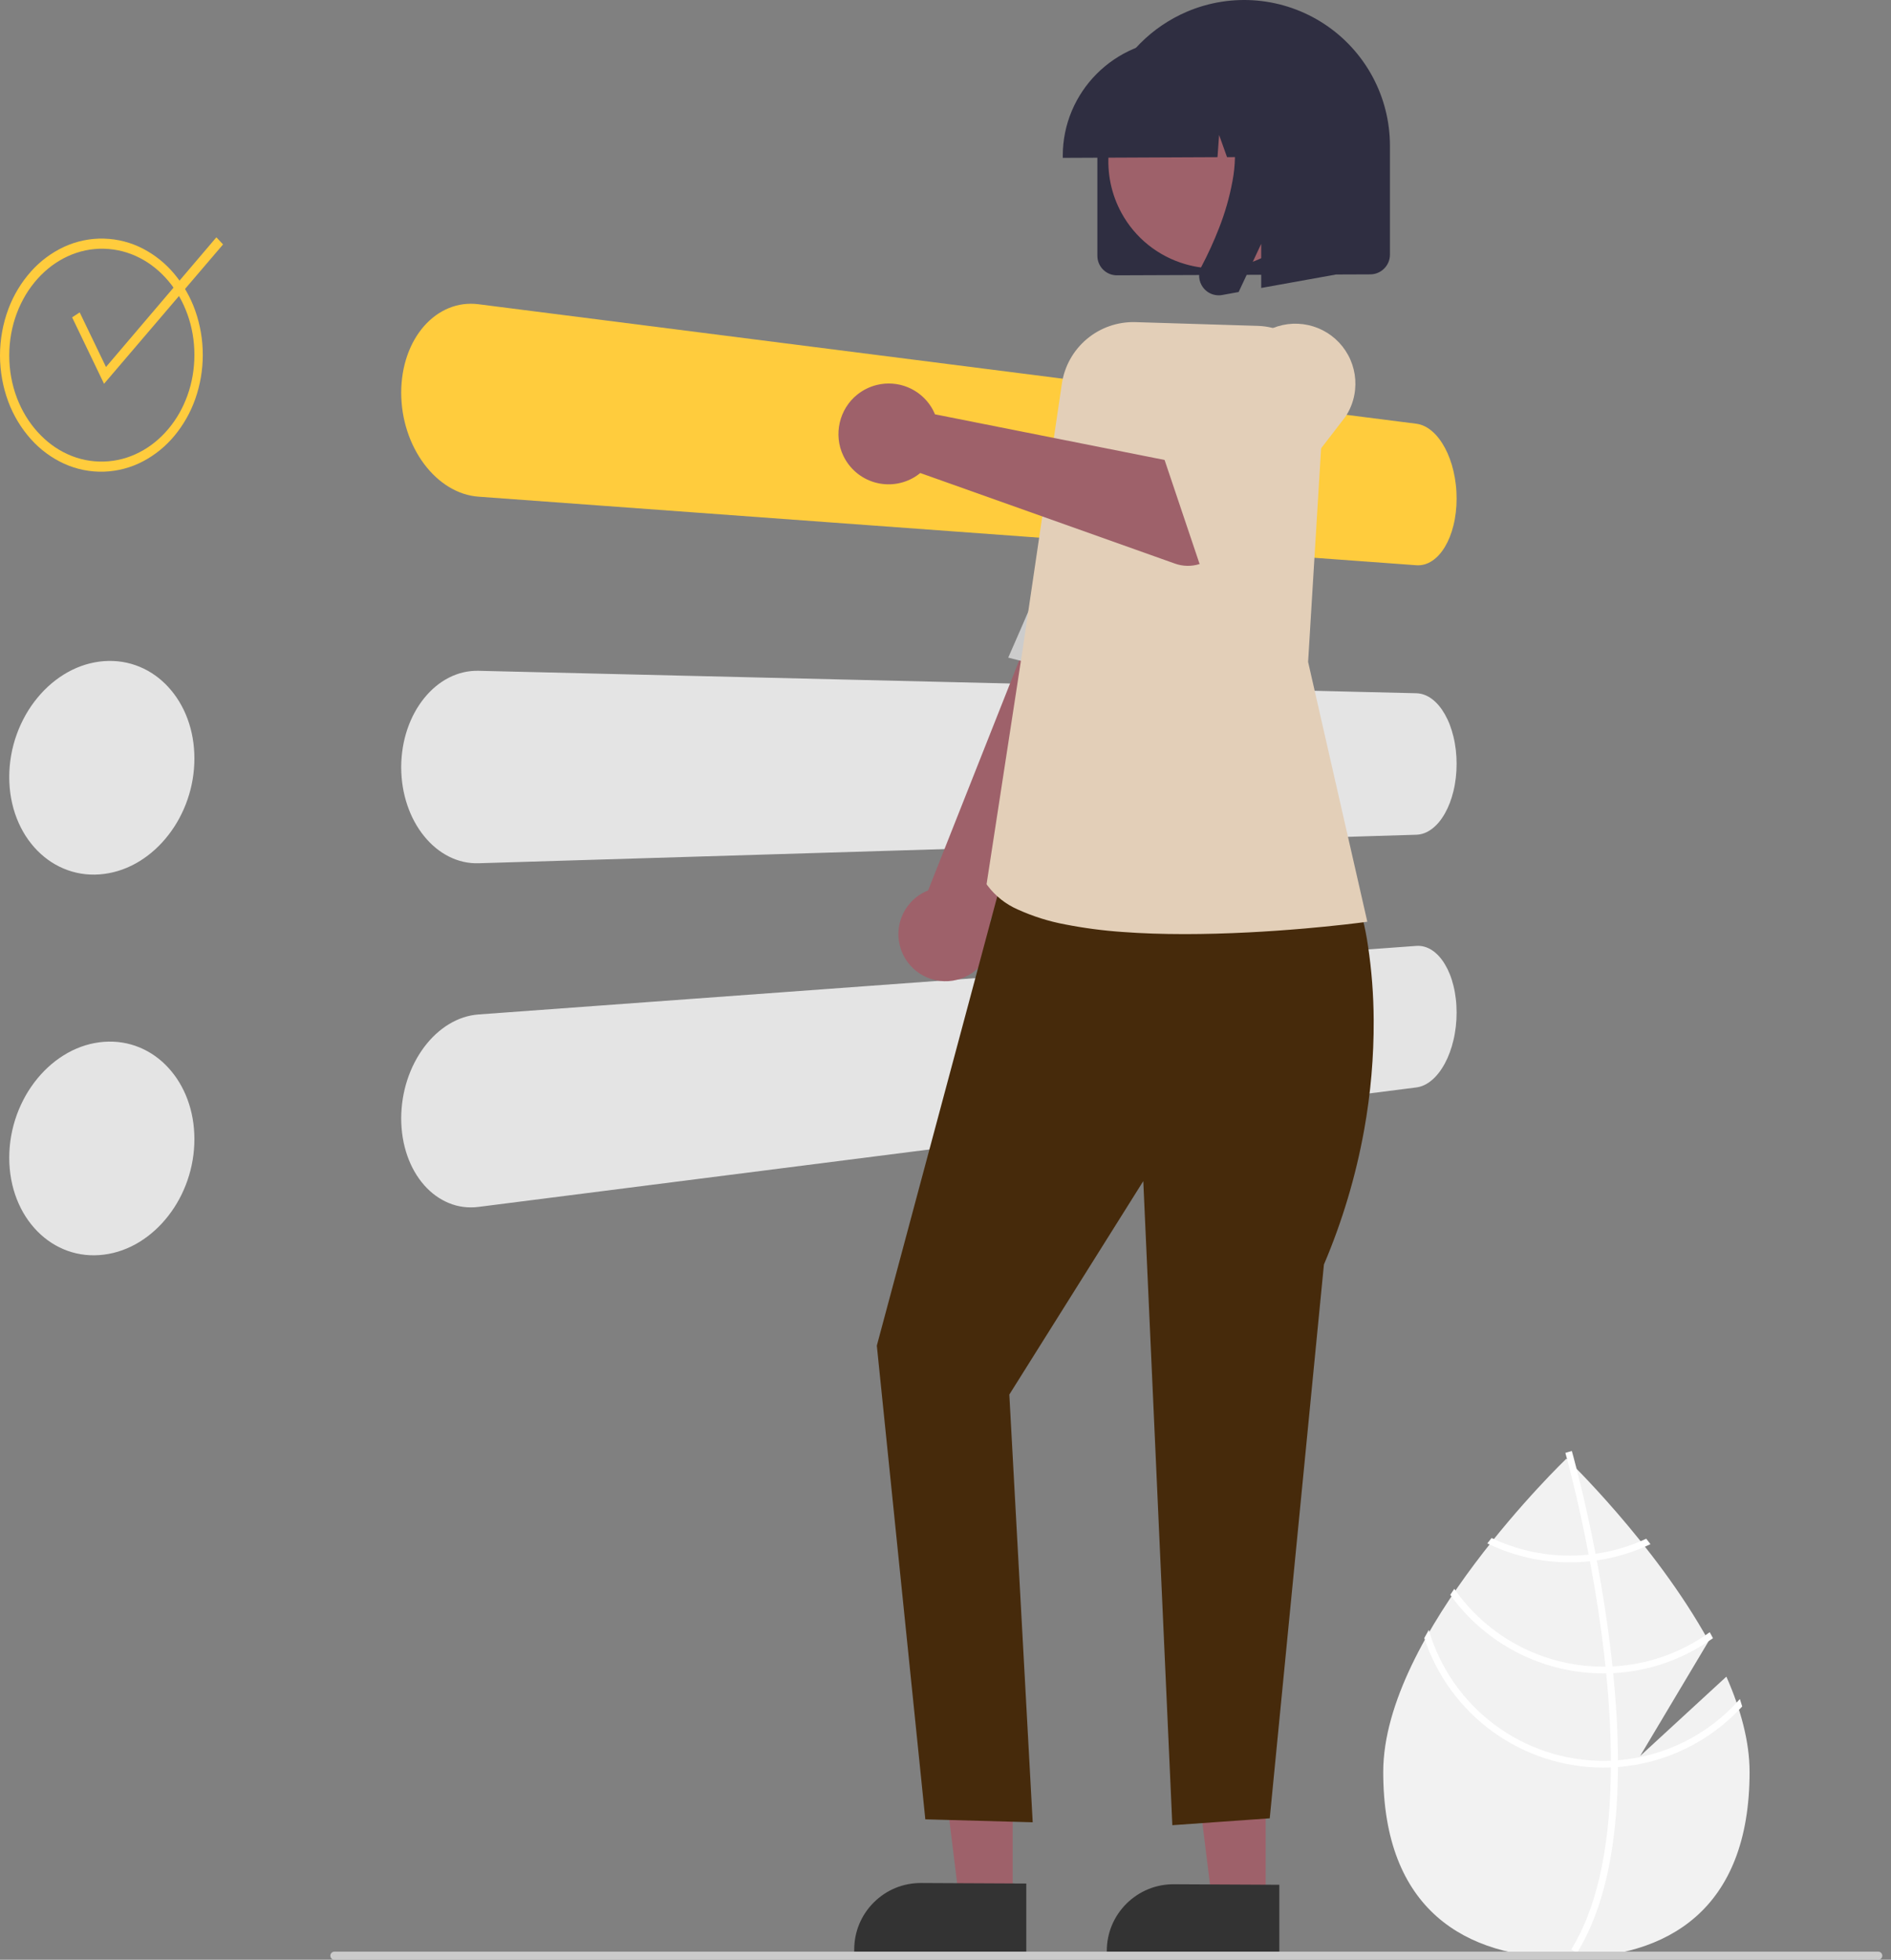 <svg width="193" height="200" viewBox="0 0 193 200" fill="none" xmlns="http://www.w3.org/2000/svg">
<rect x="0" y="0" width="193" height="200" fill="#808080" stroke="none"/>
<g clip-path="url(#clip0_1787_2909)">
<path d="M176.198 171.106L167.398 179.203L174.392 167.476C168.882 157.49 159.871 148.861 159.871 148.861C159.871 148.861 141.176 166.761 141.176 180.831C141.176 194.902 149.546 199.815 159.871 199.815C170.196 199.815 178.566 194.902 178.566 180.831C178.566 177.699 177.638 174.378 176.198 171.106Z" fill="#F2F2F2"/>
<path d="M165.136 179.641V180.334C165.094 188.396 163.734 194.686 161.064 199.116C161.026 199.181 160.985 199.243 160.947 199.308L160.649 199.126L160.363 198.947C163.325 194.164 164.373 187.404 164.411 180.372C164.414 180.146 164.417 179.916 164.414 179.685C164.404 176.709 164.222 173.698 163.93 170.772C163.909 170.546 163.885 170.316 163.861 170.085C163.456 166.226 162.871 162.539 162.274 159.335C162.232 159.109 162.188 158.882 162.143 158.659C161.109 153.241 160.054 149.316 159.814 148.448C159.786 148.341 159.769 148.283 159.766 148.269L160.092 148.176L160.095 148.173L160.425 148.08C160.429 148.094 160.487 148.29 160.583 148.654C160.951 150.013 161.906 153.704 162.844 158.573C162.885 158.793 162.93 159.019 162.971 159.246C163.459 161.845 163.936 164.75 164.314 167.799C164.411 168.564 164.497 169.32 164.572 170.065C164.6 170.295 164.624 170.525 164.644 170.752C164.96 173.914 165.124 176.877 165.136 179.641Z" fill="white"/>
<path d="M162.844 158.573C162.614 158.604 162.381 158.635 162.144 158.659C161.5 158.725 160.853 158.758 160.206 158.758C157.448 158.762 154.724 158.147 152.235 156.959C152.091 157.141 151.947 157.323 151.799 157.509C154.417 158.786 157.292 159.448 160.206 159.445C160.897 159.445 161.587 159.408 162.274 159.335C162.508 159.311 162.741 159.28 162.972 159.246C164.872 158.974 166.719 158.414 168.451 157.588C168.304 157.399 168.159 157.213 168.019 157.031C166.379 157.797 164.636 158.317 162.844 158.573Z" fill="white"/>
<path d="M164.572 170.065C164.335 170.079 164.098 170.085 163.861 170.085C163.789 170.089 163.714 170.089 163.641 170.089C160.653 170.089 157.709 169.367 155.06 167.984C152.411 166.601 150.136 164.599 148.428 162.147C148.291 162.35 148.154 162.552 148.02 162.758C149.799 165.239 152.144 167.26 154.861 168.654C157.578 170.048 160.587 170.775 163.641 170.776C163.738 170.776 163.834 170.776 163.93 170.772C164.17 170.769 164.408 170.762 164.645 170.752C168.313 170.564 171.849 169.324 174.831 167.181C174.721 166.978 174.611 166.776 174.498 166.573C171.6 168.677 168.15 169.891 164.572 170.065Z" fill="white"/>
<path d="M165.136 179.641C164.895 179.662 164.655 179.675 164.414 179.686C164.157 179.696 163.899 179.703 163.641 179.703C159.626 179.698 155.719 178.394 152.507 175.985C149.295 173.576 146.951 170.192 145.824 166.34C145.67 166.618 145.515 166.892 145.367 167.171C146.636 171.014 149.085 174.36 152.366 176.733C155.646 179.106 159.592 180.385 163.641 180.389C163.899 180.389 164.157 180.386 164.411 180.372C164.655 180.365 164.895 180.352 165.136 180.334C169.994 179.955 174.525 177.744 177.813 174.151C177.741 173.897 177.659 173.646 177.576 173.392C174.4 177.012 169.938 179.254 165.136 179.641Z" fill="white"/>
<path d="M144.554 43.244L48.841 31.049C48.583 31.016 48.323 30.999 48.063 30.999C47.807 30.998 47.551 31.015 47.297 31.047C47.043 31.08 46.792 31.129 46.544 31.194C46.294 31.261 46.049 31.344 45.809 31.442C45.575 31.538 45.346 31.649 45.125 31.773C44.9 31.898 44.684 32.036 44.476 32.186C44.263 32.34 44.059 32.507 43.865 32.684C43.665 32.867 43.475 33.06 43.295 33.263C43.111 33.472 42.938 33.69 42.776 33.917C42.613 34.146 42.459 34.385 42.316 34.633C42.172 34.882 42.039 35.141 41.917 35.409C41.794 35.678 41.682 35.956 41.581 36.242C41.476 36.539 41.384 36.842 41.305 37.152C41.227 37.461 41.161 37.776 41.108 38.097C41.056 38.417 41.016 38.742 40.989 39.073C40.961 39.404 40.947 39.738 40.947 40.077C40.948 40.415 40.962 40.753 40.989 41.089C41.015 41.425 41.055 41.758 41.108 42.089C41.161 42.421 41.227 42.75 41.306 43.075C41.385 43.401 41.477 43.722 41.582 44.04C41.683 44.347 41.795 44.648 41.917 44.941C42.04 45.234 42.173 45.52 42.317 45.797C42.46 46.075 42.613 46.344 42.777 46.606C42.94 46.868 43.113 47.121 43.296 47.364C43.479 47.606 43.669 47.838 43.866 48.058C44.063 48.277 44.267 48.484 44.477 48.678C44.687 48.873 44.903 49.054 45.126 49.223C45.346 49.39 45.574 49.545 45.81 49.689C46.048 49.834 46.293 49.965 46.545 50.083C46.79 50.197 47.041 50.296 47.298 50.381C47.549 50.464 47.805 50.531 48.064 50.583C48.321 50.634 48.58 50.669 48.841 50.688L144.555 57.685C144.833 57.705 145.113 57.677 145.382 57.602C145.519 57.564 145.652 57.515 145.781 57.455C145.915 57.393 146.045 57.32 146.168 57.238C146.293 57.155 146.413 57.064 146.526 56.965C146.645 56.862 146.758 56.752 146.864 56.635C146.976 56.511 147.081 56.382 147.179 56.248C147.281 56.11 147.379 55.962 147.473 55.806C147.566 55.649 147.655 55.486 147.739 55.316C147.822 55.146 147.9 54.969 147.973 54.786C148.046 54.603 148.114 54.414 148.176 54.218C148.238 54.023 148.294 53.821 148.345 53.614C148.399 53.4 148.445 53.181 148.484 52.959C148.523 52.737 148.556 52.512 148.584 52.283C148.611 52.054 148.631 51.823 148.644 51.588C148.657 51.353 148.664 51.116 148.664 50.876C148.663 50.636 148.656 50.398 148.644 50.16C148.631 49.922 148.612 49.687 148.584 49.453C148.557 49.219 148.524 48.987 148.484 48.757C148.445 48.527 148.398 48.299 148.345 48.074C148.294 47.856 148.238 47.644 148.176 47.436C148.114 47.231 148.047 47.029 147.973 46.83C147.899 46.631 147.821 46.438 147.739 46.251C147.655 46.065 147.567 45.884 147.473 45.708C147.379 45.533 147.281 45.366 147.179 45.207C147.078 45.049 146.973 44.899 146.864 44.757C146.755 44.615 146.643 44.482 146.526 44.358C146.413 44.237 146.294 44.122 146.168 44.014C146.045 43.907 145.916 43.809 145.781 43.719C145.653 43.634 145.52 43.558 145.382 43.492C145.25 43.428 145.113 43.375 144.972 43.333C144.835 43.292 144.695 43.262 144.554 43.244Z" fill="#FFCC3D"/>
<path d="M144.554 70.748L48.841 68.457C48.321 68.445 47.803 68.498 47.297 68.615C47.041 68.674 46.79 68.749 46.544 68.84C46.293 68.933 46.047 69.04 45.809 69.162C45.574 69.283 45.345 69.417 45.125 69.563C44.9 69.711 44.683 69.872 44.476 70.044C44.263 70.221 44.059 70.408 43.865 70.605C43.668 70.806 43.478 71.019 43.295 71.245C43.113 71.472 42.94 71.708 42.776 71.953C42.612 72.199 42.459 72.453 42.316 72.717C42.172 72.981 42.039 73.253 41.917 73.534C41.794 73.816 41.682 74.105 41.581 74.402C41.476 74.71 41.384 75.023 41.305 75.341C41.227 75.658 41.161 75.98 41.108 76.306C41.056 76.632 41.016 76.962 40.989 77.295C40.961 77.629 40.947 77.965 40.947 78.303C40.948 78.642 40.962 78.978 40.989 79.311C41.015 79.644 41.055 79.973 41.108 80.299C41.161 80.623 41.227 80.944 41.306 81.261C41.385 81.578 41.477 81.89 41.582 82.197C41.683 82.496 41.795 82.785 41.917 83.065C42.04 83.346 42.173 83.617 42.317 83.88C42.46 84.143 42.613 84.397 42.777 84.641C42.94 84.885 43.113 85.119 43.296 85.344C43.479 85.569 43.669 85.781 43.866 85.98C44.06 86.176 44.264 86.362 44.477 86.537C44.684 86.708 44.901 86.868 45.126 87.015C45.346 87.159 45.575 87.291 45.81 87.41C46.048 87.531 46.294 87.637 46.545 87.728C46.791 87.817 47.042 87.891 47.298 87.948C47.55 88.006 47.806 88.047 48.064 88.072C48.322 88.097 48.582 88.106 48.841 88.098L144.554 85.188C144.694 85.183 144.834 85.167 144.972 85.139C145.112 85.111 145.249 85.071 145.382 85.021C145.519 84.968 145.653 84.905 145.781 84.832C145.916 84.755 146.045 84.669 146.168 84.575C146.294 84.479 146.413 84.375 146.526 84.265C146.645 84.149 146.758 84.027 146.864 83.9C146.973 83.77 147.078 83.63 147.179 83.48C147.281 83.331 147.379 83.173 147.473 83.008C147.566 82.841 147.655 82.669 147.739 82.49C147.822 82.312 147.9 82.127 147.973 81.936C148.046 81.743 148.114 81.546 148.176 81.345C148.238 81.144 148.294 80.938 148.345 80.725C148.399 80.507 148.445 80.285 148.484 80.059C148.523 79.833 148.556 79.604 148.584 79.373C148.611 79.141 148.631 78.906 148.644 78.67C148.657 78.434 148.664 78.196 148.664 77.956C148.663 77.718 148.656 77.481 148.644 77.243C148.631 77.006 148.611 76.772 148.584 76.541C148.557 76.309 148.524 76.08 148.484 75.855C148.445 75.63 148.398 75.407 148.345 75.187C148.294 74.974 148.237 74.767 148.175 74.565C148.113 74.364 148.046 74.168 147.973 73.978C147.901 73.787 147.823 73.603 147.739 73.425C147.655 73.247 147.567 73.075 147.473 72.91C147.379 72.744 147.281 72.587 147.18 72.438C147.078 72.29 146.973 72.151 146.864 72.02C146.758 71.894 146.646 71.772 146.527 71.657C146.414 71.548 146.294 71.445 146.169 71.35C146.046 71.256 145.916 71.171 145.781 71.095C145.653 71.023 145.519 70.961 145.382 70.91C145.249 70.86 145.112 70.821 144.972 70.794C144.834 70.767 144.694 70.752 144.554 70.748Z" fill="#E4E4E4"/>
<path d="M144.554 96.533L48.841 103.529C48.58 103.548 48.32 103.583 48.063 103.634C47.804 103.686 47.548 103.754 47.297 103.836C47.04 103.921 46.789 104.02 46.544 104.134C46.292 104.252 46.047 104.383 45.809 104.528C45.573 104.672 45.345 104.827 45.125 104.994C44.902 105.164 44.686 105.346 44.476 105.539C44.266 105.732 44.062 105.939 43.865 106.159C43.668 106.378 43.478 106.61 43.295 106.853C43.113 107.098 42.94 107.351 42.776 107.612C42.613 107.874 42.459 108.143 42.316 108.421C42.172 108.698 42.039 108.984 41.917 109.277C41.794 109.57 41.682 109.87 41.581 110.178C41.476 110.495 41.384 110.817 41.305 111.143C41.227 111.469 41.161 111.797 41.108 112.128C41.056 112.459 41.016 112.792 40.989 113.128C40.961 113.464 40.947 113.801 40.947 114.14C40.948 114.479 40.962 114.813 40.989 115.144C41.015 115.475 41.055 115.8 41.108 116.121C41.161 116.442 41.227 116.757 41.306 117.066C41.385 117.375 41.477 117.678 41.582 117.976C41.683 118.263 41.795 118.54 41.917 118.809C42.04 119.077 42.173 119.336 42.317 119.585C42.46 119.834 42.613 120.072 42.777 120.301C42.939 120.528 43.112 120.746 43.296 120.955C43.476 121.158 43.666 121.351 43.866 121.534C44.06 121.711 44.264 121.877 44.477 122.032C44.685 122.182 44.901 122.32 45.126 122.445C45.347 122.569 45.575 122.679 45.81 122.776C46.05 122.874 46.295 122.957 46.545 123.024C46.793 123.089 47.044 123.138 47.298 123.171C47.552 123.203 47.808 123.22 48.064 123.219C48.324 123.219 48.584 123.202 48.841 123.169L144.554 110.977C144.695 110.958 144.835 110.929 144.972 110.888C145.113 110.845 145.25 110.792 145.382 110.729C145.52 110.663 145.653 110.587 145.781 110.502C145.916 110.412 146.045 110.313 146.168 110.207C146.294 110.099 146.413 109.984 146.526 109.862C146.641 109.738 146.754 109.606 146.864 109.464C146.973 109.322 147.078 109.172 147.179 109.013C147.281 108.855 147.379 108.688 147.473 108.512C147.566 108.338 147.655 108.157 147.739 107.969C147.822 107.781 147.9 107.589 147.973 107.391C148.046 107.192 148.114 106.989 148.176 106.781C148.238 106.573 148.294 106.361 148.345 106.143C148.399 105.918 148.445 105.69 148.484 105.46C148.523 105.23 148.556 104.998 148.584 104.764C148.611 104.53 148.631 104.294 148.644 104.057C148.657 103.819 148.664 103.58 148.664 103.34C148.663 103.102 148.656 102.865 148.643 102.63C148.631 102.396 148.611 102.164 148.584 101.935C148.557 101.706 148.524 101.48 148.484 101.258C148.445 101.036 148.398 100.817 148.345 100.603C148.294 100.396 148.238 100.194 148.176 99.999C148.115 99.803 148.047 99.614 147.973 99.431C147.9 99.248 147.822 99.071 147.739 98.901C147.655 98.732 147.566 98.57 147.472 98.413C147.378 98.255 147.28 98.108 147.179 97.97C147.08 97.836 146.975 97.707 146.863 97.584C146.757 97.467 146.645 97.356 146.526 97.253C146.412 97.154 146.293 97.063 146.167 96.98C146.044 96.898 145.914 96.826 145.78 96.763C145.651 96.703 145.518 96.654 145.381 96.616C145.112 96.541 144.832 96.513 144.554 96.533Z" fill="#E4E4E4"/>
<path d="M92.384 97.815C92.991 98.822 93.946 99.572 95.069 99.922C96.192 100.272 97.405 100.198 98.476 99.713C99.548 99.228 100.405 98.368 100.883 97.294C101.362 96.22 101.429 95.007 101.072 93.887L119.622 55.801L110.743 50.422L94.723 90.877C94.661 90.901 94.601 90.926 94.542 90.952C94.482 90.978 94.423 91.005 94.364 91.033C94.305 91.062 94.247 91.092 94.189 91.123C94.131 91.154 94.073 91.187 94.016 91.222C92.925 91.88 92.14 92.944 91.834 94.18C91.528 95.417 91.726 96.724 92.384 97.814L92.384 97.815Z" fill="#9E616A"/>
<path d="M116.082 70.487L102.903 67.112C102.903 67.112 103.334 66.14 104.033 64.53C104.732 62.919 105.709 60.674 106.808 58.124C107.907 55.575 109.127 52.726 110.318 49.91C111.509 47.094 112.667 44.312 113.643 41.901C114.618 39.489 115.727 38.045 116.841 37.236C117.763 36.535 118.924 36.227 120.072 36.377C120.964 36.51 121.817 36.835 122.572 37.328C122.93 37.551 123.266 37.806 123.576 38.09L126.631 43.643L116.082 70.487Z" fill="#CCCCCC"/>
<path d="M10.617 67.471C10.298 67.495 9.98 67.536 9.666 67.595C9.349 67.655 9.036 67.731 8.728 67.825C8.415 67.921 8.108 68.033 7.807 68.162C7.5 68.293 7.199 68.441 6.907 68.604C6.621 68.764 6.342 68.939 6.069 69.128C5.796 69.317 5.531 69.519 5.274 69.736C5.017 69.953 4.767 70.183 4.525 70.428C4.284 70.673 4.051 70.931 3.826 71.203C3.602 71.475 3.39 71.756 3.189 72.047C2.988 72.339 2.8 72.639 2.624 72.948C2.45 73.257 2.287 73.575 2.135 73.901C1.984 74.227 1.846 74.561 1.722 74.903C1.593 75.257 1.479 75.614 1.382 75.976C1.285 76.337 1.204 76.702 1.14 77.07C1.074 77.437 1.026 77.807 0.993 78.18C0.961 78.552 0.944 78.926 0.944 79.302C0.944 79.677 0.961 80.048 0.993 80.414C1.026 80.78 1.074 81.14 1.14 81.495C1.204 81.849 1.285 82.198 1.382 82.54C1.479 82.882 1.592 83.216 1.721 83.544C1.846 83.861 1.984 84.167 2.134 84.463C2.283 84.756 2.446 85.041 2.624 85.318C2.798 85.589 2.987 85.851 3.189 86.103C3.389 86.353 3.601 86.593 3.826 86.821C4.048 87.045 4.281 87.257 4.525 87.456C4.765 87.651 5.014 87.832 5.274 87.999C5.786 88.328 6.334 88.597 6.908 88.802C7.495 89.012 8.106 89.151 8.727 89.215C9.039 89.247 9.352 89.261 9.665 89.257C9.983 89.252 10.3 89.23 10.616 89.189C10.934 89.149 11.25 89.091 11.562 89.015C11.875 88.94 12.184 88.847 12.486 88.738C12.793 88.627 13.093 88.501 13.386 88.359C13.684 88.214 13.976 88.055 14.258 87.88C14.533 87.709 14.8 87.525 15.061 87.329C15.322 87.133 15.574 86.924 15.818 86.702C16.062 86.48 16.298 86.245 16.526 85.999C16.753 85.753 16.972 85.494 17.182 85.224C17.393 84.953 17.592 84.675 17.778 84.388C17.965 84.102 18.139 83.808 18.302 83.506C18.464 83.204 18.615 82.895 18.753 82.58C18.892 82.264 19.018 81.942 19.132 81.613C19.25 81.272 19.353 80.929 19.442 80.582C19.53 80.236 19.604 79.887 19.663 79.536C19.722 79.184 19.767 78.831 19.796 78.476C19.826 78.12 19.841 77.764 19.841 77.406C19.841 77.047 19.826 76.694 19.796 76.344C19.767 75.995 19.722 75.65 19.663 75.311C19.604 74.972 19.53 74.638 19.442 74.309C19.353 73.98 19.249 73.657 19.132 73.341C19.017 73.034 18.891 72.737 18.753 72.449C18.613 72.162 18.462 71.883 18.3 71.614C17.978 71.08 17.603 70.58 17.182 70.12C16.975 69.894 16.757 69.679 16.527 69.476C16.302 69.276 16.066 69.089 15.82 68.915C15.576 68.743 15.324 68.584 15.063 68.439C14.802 68.295 14.533 68.165 14.258 68.051C13.689 67.814 13.095 67.646 12.487 67.549C12.181 67.5 11.872 67.469 11.563 67.457C11.247 67.444 10.931 67.449 10.616 67.472" fill="#E4E4E4"/>
<path d="M10.617 106.322C10.298 106.346 9.98 106.387 9.666 106.446C9.349 106.505 9.036 106.582 8.728 106.676C8.415 106.771 8.108 106.884 7.807 107.012C7.5 107.144 7.199 107.291 6.907 107.454C6.621 107.615 6.342 107.79 6.069 107.979C5.796 108.167 5.531 108.37 5.274 108.587C5.017 108.803 4.767 109.034 4.525 109.279C4.284 109.524 4.051 109.782 3.826 110.054C3.602 110.325 3.39 110.607 3.189 110.898C2.988 111.189 2.8 111.489 2.624 111.798C2.45 112.108 2.287 112.425 2.135 112.752C1.984 113.078 1.846 113.412 1.722 113.753C1.593 114.107 1.479 114.465 1.382 114.827C1.285 115.188 1.204 115.553 1.14 115.92C1.074 116.288 1.026 116.658 0.993 117.03C0.961 117.403 0.944 117.777 0.944 118.152C0.944 118.528 0.961 118.899 0.993 119.265C1.026 119.63 1.074 119.991 1.14 120.345C1.204 120.7 1.285 121.048 1.382 121.39C1.479 121.732 1.592 122.067 1.721 122.395C1.846 122.712 1.984 123.018 2.134 123.314C2.283 123.607 2.446 123.892 2.624 124.168C2.798 124.44 2.987 124.702 3.189 124.954C3.389 125.204 3.601 125.444 3.826 125.672C4.048 125.896 4.281 126.108 4.525 126.306C4.765 126.501 5.014 126.682 5.274 126.849C5.786 127.178 6.334 127.448 6.908 127.653C7.495 127.863 8.106 128.001 8.727 128.066C9.039 128.098 9.352 128.112 9.665 128.107C9.983 128.103 10.3 128.08 10.616 128.04C10.934 127.999 11.25 127.941 11.562 127.866C11.875 127.79 12.184 127.698 12.486 127.589C12.793 127.478 13.093 127.352 13.386 127.21C13.684 127.065 13.976 126.905 14.258 126.731C14.533 126.56 14.8 126.376 15.061 126.18C15.322 125.983 15.574 125.774 15.818 125.552C16.062 125.33 16.298 125.096 16.526 124.85C16.753 124.603 16.972 124.345 17.182 124.074C17.393 123.804 17.592 123.525 17.778 123.239C17.965 122.952 18.139 122.658 18.302 122.357C18.464 122.055 18.615 121.746 18.753 121.43C18.892 121.115 19.018 120.792 19.132 120.463C19.25 120.123 19.353 119.779 19.442 119.433C19.53 119.086 19.604 118.738 19.663 118.386C19.722 118.035 19.767 117.681 19.796 117.326C19.826 116.971 19.841 116.614 19.841 116.256C19.841 115.898 19.826 115.544 19.796 115.195C19.767 114.845 19.722 114.501 19.663 114.162C19.604 113.823 19.53 113.489 19.442 113.16C19.353 112.831 19.249 112.508 19.132 112.191C19.017 111.885 18.891 111.588 18.753 111.3C18.613 111.013 18.462 110.734 18.3 110.464C17.978 109.93 17.603 109.43 17.182 108.971C16.975 108.745 16.757 108.53 16.527 108.326C16.302 108.127 16.066 107.94 15.82 107.766C15.576 107.593 15.324 107.434 15.063 107.29C14.802 107.146 14.533 107.016 14.258 106.901C13.689 106.665 13.095 106.496 12.487 106.399C12.181 106.35 11.872 106.32 11.563 106.307C11.247 106.294 10.931 106.3 10.616 106.323" fill="#E4E4E4"/>
<path d="M10.618 25.384C10.301 25.376 9.984 25.386 9.667 25.415C9.352 25.443 9.039 25.489 8.73 25.553C8.418 25.619 8.111 25.701 7.809 25.802C7.503 25.903 7.202 26.021 6.909 26.157C6.622 26.289 6.342 26.436 6.071 26.598C5.796 26.761 5.531 26.938 5.275 27.129C5.015 27.323 4.766 27.53 4.527 27.749C4.284 27.972 4.05 28.208 3.827 28.458C3.602 28.708 3.39 28.969 3.189 29.241C2.988 29.512 2.8 29.794 2.624 30.086C2.449 30.382 2.286 30.685 2.134 30.995C1.983 31.305 1.845 31.626 1.721 31.956C1.592 32.297 1.479 32.644 1.382 32.996C1.285 33.348 1.204 33.705 1.14 34.066C1.075 34.428 1.026 34.794 0.993 35.162C0.961 35.53 0.944 35.902 0.944 36.278C0.944 36.653 0.961 37.025 0.993 37.394C1.026 37.763 1.074 38.128 1.14 38.489C1.204 38.85 1.285 39.206 1.382 39.557C1.479 39.908 1.592 40.254 1.721 40.594C1.846 40.923 1.984 41.243 2.134 41.553C2.286 41.863 2.45 42.163 2.625 42.454C2.801 42.745 2.99 43.026 3.19 43.296C3.391 43.567 3.603 43.827 3.828 44.074C4.052 44.322 4.285 44.557 4.527 44.777C4.764 44.995 5.013 45.202 5.271 45.395C5.527 45.584 5.793 45.759 6.067 45.921C6.338 46.081 6.618 46.226 6.905 46.356C7.198 46.489 7.499 46.606 7.805 46.706C8.408 46.901 9.032 47.025 9.664 47.078C10.296 47.13 10.932 47.111 11.561 47.02C11.872 46.975 12.181 46.912 12.485 46.832C12.79 46.752 13.09 46.655 13.384 46.541C13.682 46.425 13.973 46.294 14.256 46.147C14.532 46.003 14.801 45.846 15.061 45.675C15.323 45.503 15.575 45.318 15.818 45.121C16.062 44.922 16.298 44.711 16.526 44.487C16.753 44.263 16.972 44.025 17.182 43.775C17.393 43.525 17.592 43.266 17.778 42.997C17.965 42.729 18.139 42.452 18.302 42.166C18.465 41.88 18.616 41.586 18.753 41.283C18.891 40.981 19.017 40.672 19.132 40.355C19.25 40.026 19.353 39.692 19.442 39.355C19.53 39.017 19.604 38.675 19.663 38.33C19.722 37.983 19.767 37.633 19.796 37.281C19.826 36.928 19.841 36.573 19.841 36.215C19.841 35.857 19.826 35.502 19.796 35.149C19.767 34.797 19.723 34.448 19.663 34.103C19.604 33.758 19.53 33.416 19.442 33.079C19.353 32.741 19.25 32.408 19.132 32.08C19.017 31.763 18.891 31.454 18.753 31.152C18.616 30.851 18.464 30.558 18.3 30.272C18.137 29.988 17.962 29.713 17.776 29.445C17.59 29.177 17.392 28.919 17.182 28.671C16.973 28.424 16.755 28.188 16.527 27.965C16.3 27.742 16.064 27.532 15.82 27.336C15.577 27.14 15.325 26.956 15.063 26.785C14.803 26.616 14.534 26.46 14.258 26.319C13.975 26.173 13.684 26.043 13.386 25.93C13.092 25.818 12.792 25.722 12.487 25.644C12.183 25.566 11.874 25.505 11.563 25.462C11.249 25.419 10.933 25.393 10.616 25.386M10.616 24.352C12.006 24.39 13.368 24.742 14.601 25.383C15.827 26.023 16.913 26.9 17.798 27.963C18.722 29.071 19.442 30.334 19.923 31.693C20.955 34.619 20.955 37.81 19.923 40.736C19.441 42.099 18.721 43.367 17.798 44.48C16.913 45.547 15.827 46.431 14.601 47.079C13.37 47.727 12.007 48.088 10.616 48.136C9.216 48.181 7.825 47.904 6.55 47.325C5.263 46.736 4.111 45.888 3.167 44.833C2.165 43.716 1.381 42.422 0.855 41.016C-0.285 37.958 -0.285 34.591 0.855 31.532C1.381 30.123 2.165 28.824 3.167 27.701C4.111 26.64 5.262 25.785 6.55 25.186C7.824 24.599 9.216 24.314 10.618 24.35L10.616 24.352Z" fill="#FFCC3D"/>
<path d="M10.618 39.167L7.36 32.385L8.134 31.881L10.817 37.453L22.083 24.219L22.765 24.945L10.618 39.167Z" fill="#FFCC3D"/>
<path d="M129.178 173.068L121.113 173.037L123.714 194.096L129.178 194.123V173.068Z" fill="#9E616A"/>
<path d="M130.571 199.422L112.962 199.329V199.107C112.962 198.655 113.006 198.204 113.093 197.761C113.267 196.887 113.612 196.056 114.109 195.317C114.614 194.567 115.261 193.924 116.013 193.423C116.756 192.93 117.589 192.588 118.464 192.419C118.908 192.334 119.359 192.292 119.811 192.295L130.571 192.348V199.422Z" fill="#333333"/>
<path d="M103.356 172.968L95.314 172.937L97.907 193.967L103.356 193.994V172.968Z" fill="#9E616A"/>
<path d="M104.745 199.285L87.183 199.193V198.97C87.183 198.52 87.227 198.07 87.314 197.627C87.487 196.755 87.831 195.925 88.326 195.186C88.83 194.437 89.475 193.794 90.226 193.294C90.967 192.801 91.798 192.461 92.671 192.292C93.114 192.207 93.564 192.166 94.015 192.168L104.745 192.221V199.285Z" fill="#333333"/>
<path d="M103.014 86.894L89.491 137.326L94.441 185.669L105.4 185.971L103.014 142.32L116.686 120.537L119.651 186.269L129.593 185.566L135.123 129.05C137.001 124.637 138.379 120.027 139.23 115.308C139.898 111.603 140.223 107.845 140.201 104.08C140.19 101.546 139.995 99.016 139.618 96.51C139.483 95.576 139.301 94.65 139.072 93.734L135.04 89.65L103.014 86.894Z" fill="#462A0B"/>
<path d="M120.93 95.329C118.656 95.329 116.522 95.256 114.587 95.112C112.61 94.977 110.644 94.718 108.7 94.338C107.045 94.029 105.433 93.521 103.899 92.827C102.664 92.294 101.59 91.447 100.785 90.371L100.692 90.237L104.388 66.198L108.374 39.169C108.637 37.38 109.548 35.751 110.935 34.59C112.321 33.429 114.087 32.819 115.895 32.874L128.378 33.257C129.314 33.285 130.235 33.502 131.085 33.892C131.936 34.283 132.7 34.841 133.331 35.532C133.963 36.224 134.448 37.035 134.76 37.917C135.072 38.8 135.203 39.736 135.146 40.67L133.508 67.551L139.552 94.065L139.124 94.125C138.952 94.148 138.289 94.235 137.249 94.352C135.891 94.505 134.504 94.642 133.128 94.761C131.18 94.929 129.273 95.061 127.462 95.153C125.165 95.27 122.963 95.327 120.93 95.329Z" fill="#E3CFB8"/>
<path d="M114.003 28.098C114 28.098 113.996 28.098 113.993 28.098C113.731 28.098 113.472 28.046 113.23 27.946C112.988 27.845 112.768 27.698 112.583 27.513C112.398 27.328 112.251 27.108 112.151 26.866C112.051 26.625 112 26.365 112 26.104V14.982C111.998 12.989 112.397 11.016 113.173 9.181C114.693 5.599 117.538 2.742 121.114 1.204C123.375 0.235 125.842 -0.159 128.294 0.058C130.745 0.275 133.104 1.097 135.16 2.449C137.216 3.801 138.904 5.641 140.074 7.805C141.243 9.969 141.857 12.389 141.861 14.849V25.988C141.861 26.256 141.808 26.521 141.703 26.768C141.498 27.249 141.115 27.633 140.634 27.839C140.387 27.945 140.121 27.999 139.852 28L114.001 28.098H114.003Z" fill="#2F2E41"/>
<path d="M133.672 11.167C134.713 13.068 135.167 15.235 134.977 17.393C134.787 19.552 133.962 21.606 132.604 23.295C131.247 24.985 129.419 26.235 127.351 26.887C125.283 27.54 123.069 27.565 120.987 26.96C119.608 26.564 118.321 25.898 117.202 25.002C116.082 24.106 115.152 22.996 114.465 21.738C113.426 19.838 112.973 17.673 113.164 15.517C113.354 13.36 114.179 11.308 115.535 9.62C116.891 7.931 118.717 6.681 120.782 6.028C122.848 5.375 125.06 5.348 127.141 5.95C128.521 6.344 129.809 7.009 130.93 7.904C132.051 8.8 132.983 9.909 133.672 11.168V11.167Z" fill="#9E616A"/>
<path d="M108.47 15.887C108.468 14.311 108.784 12.751 109.398 11.299C110.6 8.467 112.849 6.208 115.677 4.992C117.128 4.371 118.689 4.048 120.268 4.042L122.495 4.03C122.52 4.03 122.545 4.03 122.57 4.03C124.112 4.031 125.64 4.336 127.064 4.927C128.489 5.517 129.783 6.383 130.873 7.473C131.963 8.564 132.827 9.858 133.417 11.283C134.006 12.707 134.309 14.234 134.308 15.775V15.998L129.596 16.017L127.989 11.531L127.668 16.026L125.234 16.037L124.424 13.773L124.261 16.039L108.472 16.11L108.47 15.887Z" fill="#2F2E41"/>
<path d="M89.499 39.284C88.774 39.461 88.096 39.793 87.512 40.257C87.055 40.618 86.665 41.056 86.358 41.551C85.752 42.529 85.486 43.68 85.599 44.825C85.656 45.404 85.813 45.968 86.063 46.493C86.371 47.147 86.814 47.728 87.364 48.199C87.914 48.669 88.557 49.017 89.251 49.221C89.945 49.424 90.675 49.478 91.391 49.379C92.108 49.28 92.796 49.03 93.409 48.646C93.454 48.617 93.498 48.587 93.543 48.557C93.587 48.527 93.63 48.496 93.673 48.465C93.716 48.434 93.758 48.402 93.8 48.37C93.841 48.338 93.883 48.305 93.924 48.272L119.925 57.52C120.726 57.804 121.596 57.822 122.407 57.569C123.217 57.316 123.924 56.806 124.42 56.117L130.584 47.588L123.131 42.572L119.22 47.012L95.424 42.282C95.398 42.22 95.371 42.159 95.343 42.098C95.315 42.037 95.286 41.976 95.256 41.915C95.225 41.855 95.194 41.795 95.161 41.735C95.129 41.676 95.094 41.617 95.058 41.558C94.49 40.641 93.646 39.927 92.648 39.519C91.65 39.111 90.547 39.028 89.499 39.284Z" fill="#9E616A"/>
<path d="M119.64 44.212C120.418 43.242 121.505 41.982 122.61 40.733C123.715 39.484 124.837 38.246 125.682 37.319C126.528 36.393 127.097 35.779 127.097 35.779C127.878 34.6 129.043 33.726 130.395 33.308C131.747 32.889 133.202 32.952 134.513 33.484C135.825 34.016 136.911 34.985 137.588 36.227C138.266 37.469 138.492 38.907 138.228 40.297C138.078 41.096 137.767 41.858 137.314 42.535C137.314 42.535 136.466 43.644 135.186 45.3C133.905 46.956 132.192 49.16 130.464 51.351C128.736 53.543 126.991 55.723 125.645 57.332C124.3 58.941 123.353 59.981 123.22 59.892L118.526 45.95C118.393 45.861 118.862 45.182 119.64 44.212Z" fill="#E3CFB8"/>
<path d="M122.426 27.747C122.352 28.107 122.381 28.48 122.508 28.824C122.573 29 122.661 29.166 122.772 29.318C122.866 29.447 122.975 29.565 123.097 29.668C123.459 29.973 123.918 30.14 124.391 30.138C124.421 30.138 124.45 30.137 124.48 30.136C124.509 30.134 124.539 30.132 124.568 30.129C124.598 30.127 124.627 30.123 124.657 30.119C124.686 30.115 124.716 30.111 124.746 30.105L126.418 29.802L128.722 24.883V29.388L136.326 28.02V8.903L123.578 8.964L123.894 9.33C124.94 10.557 125.626 12.049 125.879 13.641C126.126 15.254 126.095 16.897 125.787 18.5C125.487 20.121 125.033 21.71 124.43 23.244C123.902 24.604 123.297 25.932 122.616 27.222C122.529 27.387 122.464 27.564 122.426 27.747Z" fill="#2F2E41"/>
<path d="M34.13 200H191.699C191.809 200 191.914 199.956 191.991 199.879C192.069 199.801 192.112 199.696 192.112 199.587C192.112 199.477 192.069 199.372 191.991 199.294C191.914 199.217 191.809 199.173 191.699 199.173H34.13C34.021 199.173 33.916 199.217 33.838 199.294C33.76 199.372 33.717 199.477 33.717 199.587C33.717 199.696 33.76 199.801 33.838 199.879C33.916 199.956 34.021 200 34.13 200Z" fill="#CACACA"/>
</g>
<defs>
<clipPath id="clip0_1787_2909">
<rect width="192.113" height="200" fill="white"/>
</clipPath>
</defs>
</svg>
